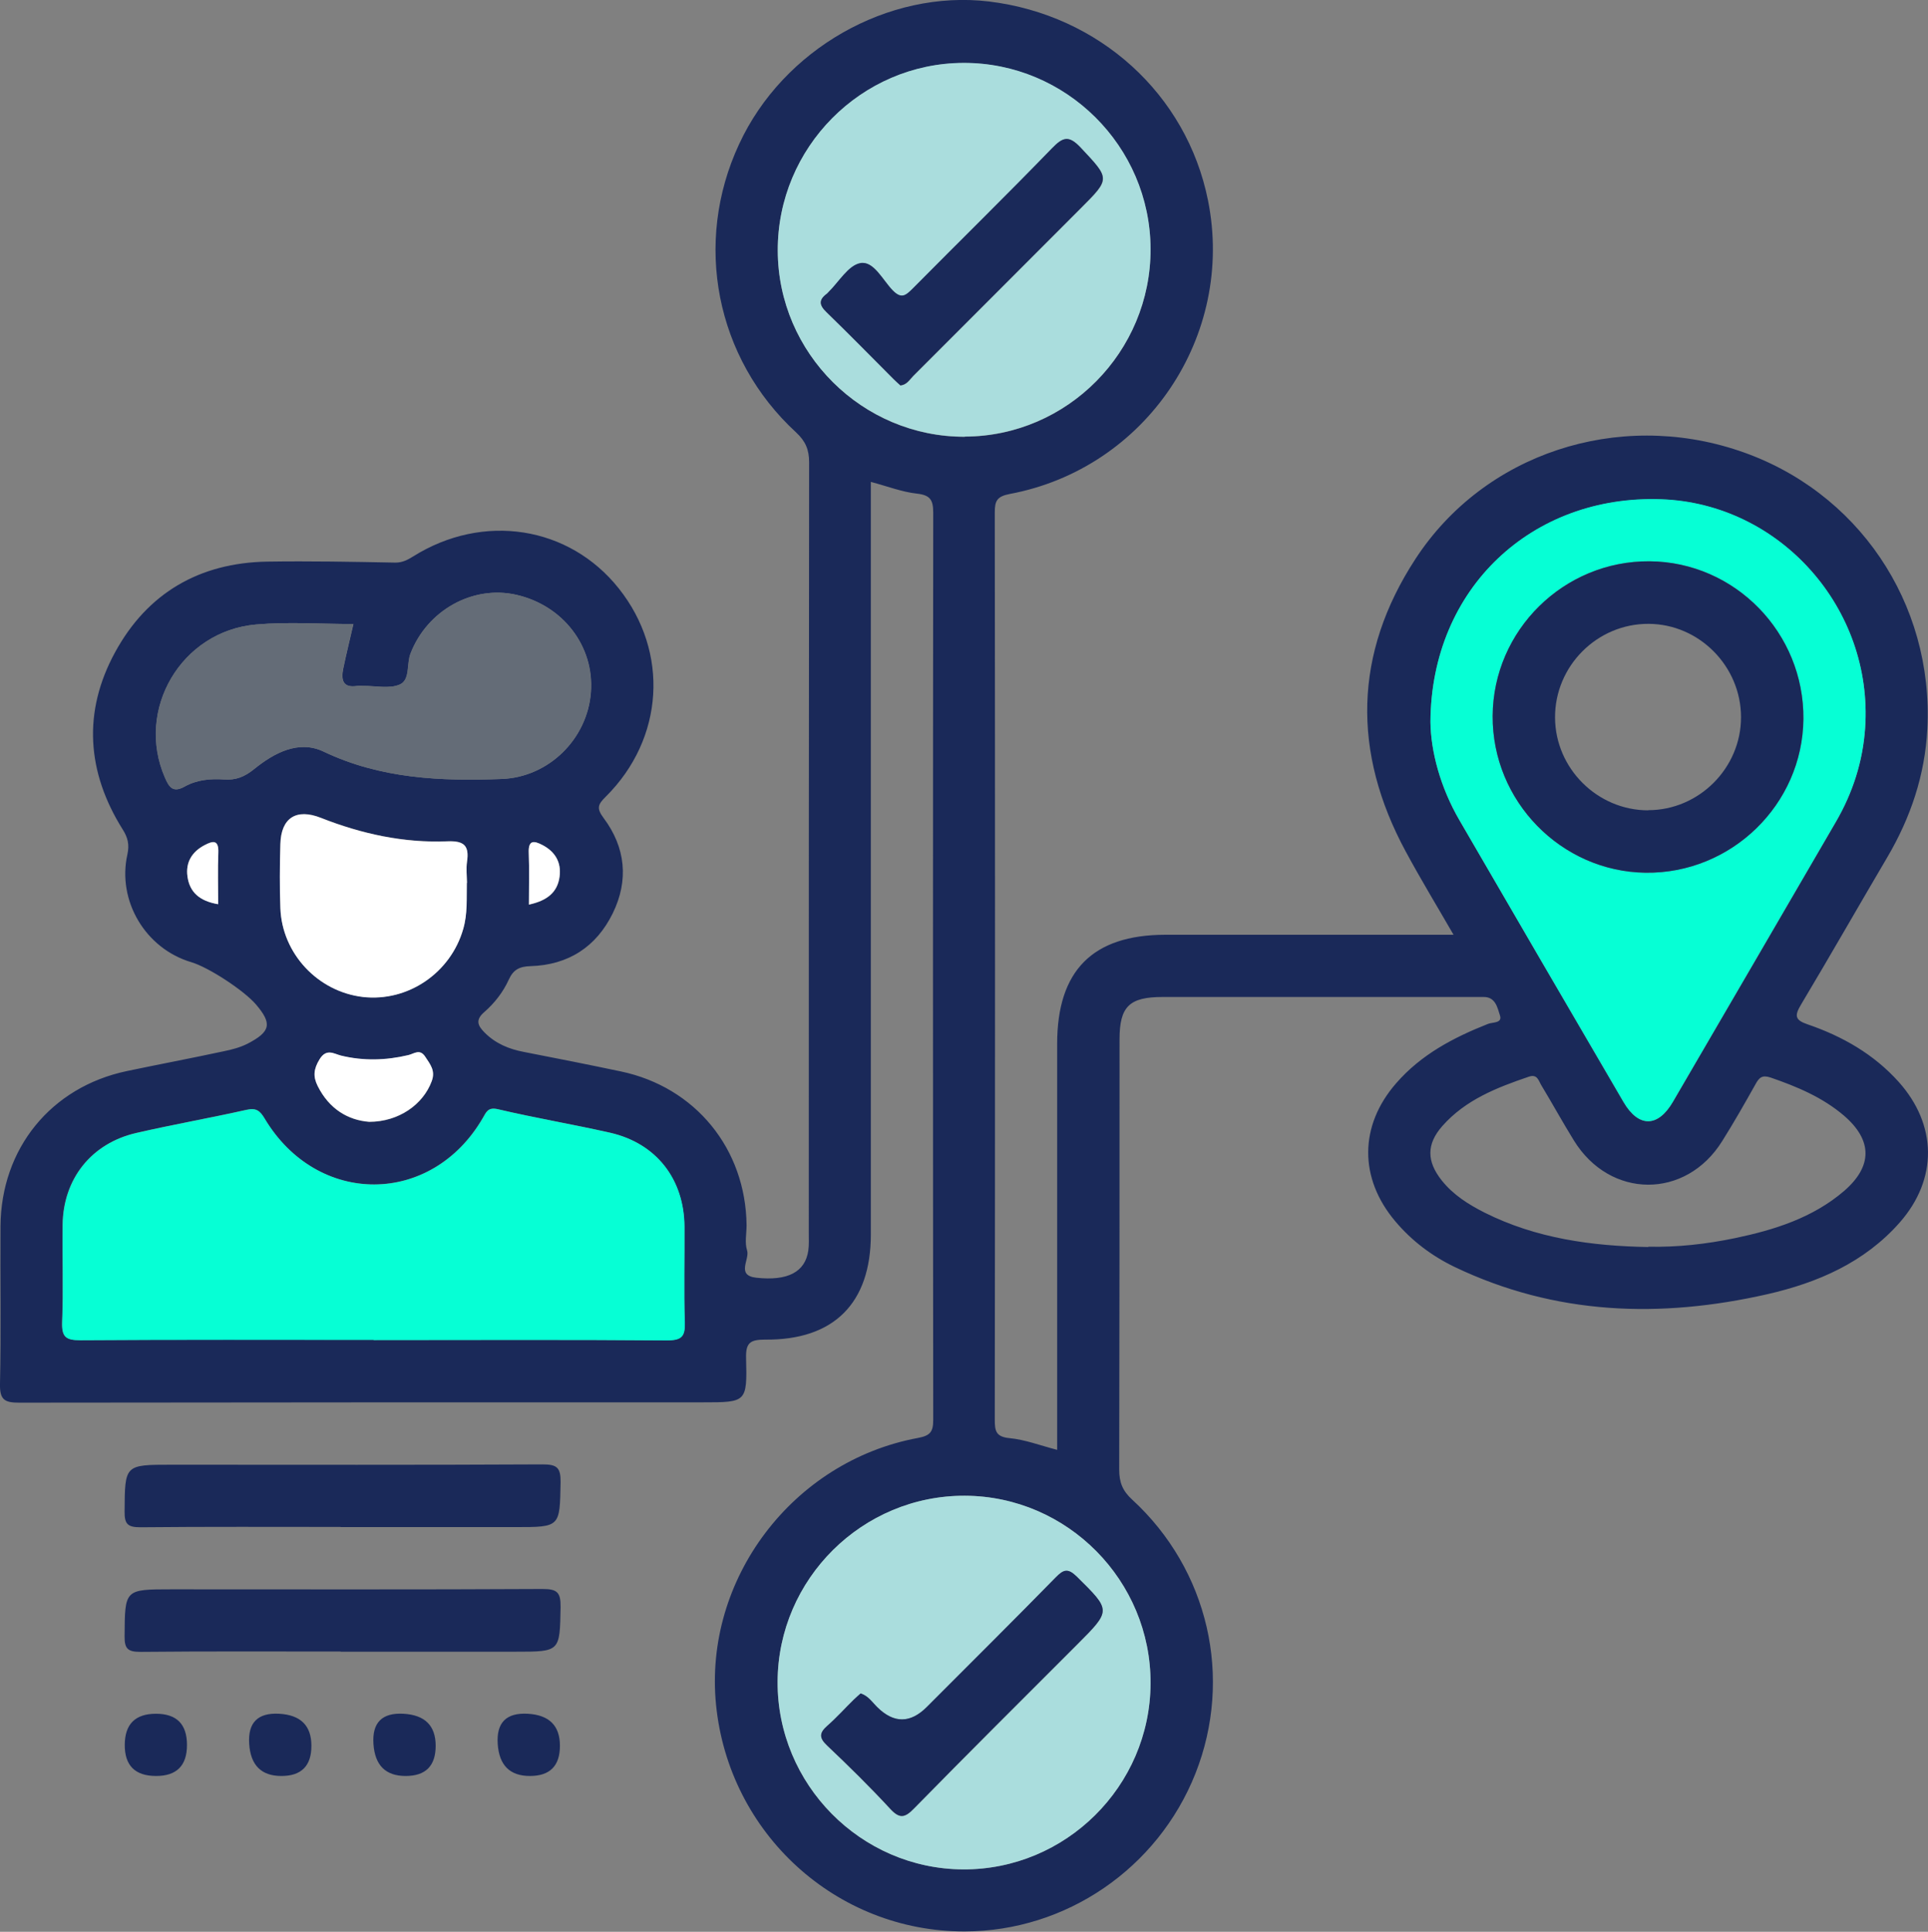 <?xml version="1.0" encoding="UTF-8"?><svg id="Layer_2" xmlns="http://www.w3.org/2000/svg" viewBox="0 0 116.83 117.05"><rect x="0" y="0" width="116.83" height="117.05" fill="#808080" stroke="none"/><defs><style>.cls-1{fill:#fff;}.cls-2{fill:#add;}.cls-3{fill:#06ffd5;}.cls-4{fill:#1a2959;}.cls-5{fill:#646c77;}</style></defs><g id="Layer_1-2"><g><path class="cls-4" d="M52.77,29.21c0,.5,0,.93,0,1.36,0,14.74,0,29.49,0,44.23,0,4.15-2.23,6.41-6.4,6.37-.89,0-1.19,.17-1.16,1.13,.07,2.67,.02,2.67-2.61,2.67-13.81,0-27.62,0-41.44,.02-.88,0-1.18-.17-1.16-1.13,.07-3.18,.01-6.37,.03-9.55,.03-4.72,3.06-8.44,7.65-9.41,1.95-.41,3.92-.78,5.87-1.2,.49-.1,1-.23,1.45-.46,1.41-.73,1.5-1.22,.51-2.38-.73-.85-2.87-2.25-3.92-2.56-2.77-.82-4.5-3.71-3.87-6.53,.13-.59,.03-1.02-.29-1.52-2.18-3.48-2.42-7.12-.46-10.72,1.96-3.6,5.12-5.43,9.22-5.5,2.59-.04,5.18,.01,7.77,.06,.44,0,.74-.17,1.07-.37,4.25-2.67,9.46-1.85,12.47,1.94,3.06,3.85,2.75,9.09-.79,12.61-.49,.48-.57,.71-.13,1.3,1.33,1.78,1.53,3.77,.55,5.77-1,2.04-2.7,3.13-4.97,3.2-.67,.02-1.05,.2-1.33,.82-.34,.75-.86,1.42-1.48,1.96-.56,.48-.4,.83,.02,1.25,.67,.67,1.48,1,2.38,1.17,1.96,.38,3.92,.77,5.87,1.18,4.52,.95,7.57,4.69,7.62,9.32,0,.51-.12,1.06,.03,1.52,.18,.55-.69,1.52,.56,1.66,1.91,.21,2.96-.35,3.15-1.64,.05-.35,.03-.71,.03-1.06,0-15.57,0-31.14,.02-46.71,0-.77-.22-1.28-.79-1.81-4.88-4.49-6.24-11.49-3.45-17.47C47.45,2.98,53.82-.64,59.93,.09c6.68,.81,11.98,5.62,13.27,12.05,1.65,8.2-3.75,16.24-12.01,17.79-.78,.15-.91,.42-.91,1.12,.02,18.32,.02,36.64,0,54.96,0,.67,.05,1.05,.89,1.13,.95,.09,1.88,.45,2.89,.71v-10.45c0-4.72,0-9.44,0-14.15,0-4.44,2.15-6.6,6.54-6.61,5.77,0,11.53,0,17.48,0-1.01-1.75-2-3.38-2.9-5.05-3.25-6.01-3.15-11.99,.59-17.72,4.17-6.4,12.26-9.03,19.6-6.56,7.19,2.41,11.81,9.22,11.42,16.85-.14,2.79-1.01,5.38-2.43,7.79-1.75,2.97-3.46,5.97-5.23,8.93-.4,.67-.36,.93,.41,1.19,2.1,.72,4,1.8,5.51,3.48,2.34,2.61,2.38,5.89,.07,8.52-2.14,2.43-4.97,3.65-8.03,4.35-6.48,1.47-12.83,1.27-18.94-1.65-1.39-.67-2.61-1.59-3.61-2.78-2.19-2.6-2.18-5.78,.06-8.35,1.51-1.74,3.47-2.77,5.57-3.6,.27-.11,.89-.03,.72-.52-.15-.45-.26-1.13-1.01-1.11-.24,0-.47,0-.71,0-6.24,0-12.48,0-18.72,0-2.02,0-2.61,.58-2.61,2.57,0,8.69,0,17.38-.02,26.07,0,.76,.2,1.28,.78,1.81,4.64,4.26,6.13,10.81,3.84,16.6-2.28,5.75-7.84,9.56-13.99,9.57-7.77,.01-14.28-5.92-15.06-13.73-.76-7.6,4.63-14.76,12.23-16.17,.76-.14,.93-.38,.93-1.1-.02-18.32-.02-36.64,0-54.96,0-.78-.18-1.07-.99-1.16-.91-.1-1.8-.45-2.79-.71Zm-30.13,51.98c5.92,0,11.84-.02,17.77,.02,.9,0,1.11-.24,1.08-1.11-.07-1.92,0-3.85-.02-5.78-.02-2.88-1.7-5.05-4.5-5.69-2.25-.51-4.53-.89-6.78-1.42-.62-.15-.72,.15-.94,.53-3.1,5.35-10.03,5.37-13.22,.03-.28-.47-.51-.66-1.09-.53-2.22,.5-4.45,.89-6.67,1.4-2.74,.63-4.45,2.79-4.48,5.58-.02,1.96,.05,3.93-.03,5.89-.03,.9,.23,1.1,1.1,1.09,5.92-.04,11.84-.02,17.77-.02ZM86.68,43.75c.02,1.77,.59,3.95,1.76,5.96,3.31,5.7,6.62,11.39,9.94,17.07,.91,1.55,2.08,1.55,2.99-.01,3.3-5.65,6.59-11.31,9.88-16.97,1.02-1.76,1.63-3.65,1.77-5.67,.5-7.27-5.16-13.61-12.34-13.87-7.83-.29-13.96,5.38-14,13.5Zm-16.96,58.26c.03-6.23-5.03-11.35-11.24-11.38-6.22-.03-11.33,5.04-11.36,11.26-.03,6.23,5.03,11.35,11.24,11.38,6.22,.03,11.33-5.04,11.36-11.26ZM58.47,26.46c6.21-.02,11.27-5.14,11.25-11.37-.02-6.22-5.12-11.29-11.34-11.27-6.21,.02-11.27,5.14-11.25,11.37,.02,6.22,5.13,11.3,11.34,11.28Zm-37.06,11.35c-1.99,0-3.95-.14-5.89,.03-4.54,.4-7.32,5.16-5.52,9.28,.25,.57,.48,.94,1.19,.54,.73-.41,1.57-.49,2.4-.43,.7,.05,1.23-.16,1.8-.62,1.22-.99,2.71-1.79,4.22-1.07,3.46,1.65,7.1,1.8,10.8,1.66,2.85-.11,5.19-2.43,5.4-5.26,.21-2.78-1.69-5.26-4.52-5.9-2.65-.6-5.41,.95-6.41,3.56-.25,.64,0,1.6-.66,1.88-.63,.27-1.46,.07-2.21,.08-.12,0-.24-.02-.35,0-.88,.15-1-.36-.86-1.04,.18-.88,.4-1.74,.62-2.72Zm78.47,37.73c1.77,.04,3.53-.16,5.26-.52,2.39-.5,4.71-1.23,6.61-2.86,1.73-1.5,1.72-3.07-.01-4.56-1.3-1.11-2.85-1.76-4.45-2.31-.51-.17-.69,0-.91,.4-.65,1.16-1.31,2.32-2.02,3.45-2.2,3.54-6.8,3.52-8.99-.04-.68-1.1-1.3-2.23-1.97-3.34-.17-.28-.24-.7-.76-.52-1.94,.66-3.84,1.4-5.24,2.99-.97,1.1-.95,2.14-.04,3.29,.7,.88,1.62,1.46,2.61,1.96,3.12,1.56,6.48,2.02,9.91,2.08ZM28.29,53.49c0-.43-.05-.87,.01-1.29,.14-.96-.17-1.27-1.18-1.23-2.65,.11-5.21-.45-7.67-1.42-1.49-.59-2.42,0-2.46,1.59-.03,1.29-.04,2.59,0,3.88,.1,2.75,2.27,5.06,5,5.38,2.73,.32,5.32-1.45,6.08-4.12,.27-.93,.19-1.87,.21-2.8Zm-5.92,14.49c1.8,0,3.27-1.05,3.79-2.46,.24-.64-.09-1.02-.39-1.48-.33-.51-.68-.18-1.03-.1-1.36,.32-2.71,.36-4.07,.03-.45-.11-.89-.46-1.31,.23-.36,.58-.4,1.03-.11,1.61,.7,1.4,1.85,2.07,3.12,2.17Zm-9.15-13.19c0-1.11-.03-2.12,.01-3.13,.03-.79-.32-.73-.83-.46-.77,.4-1.16,1.05-1.04,1.9,.13,.95,.73,1.49,1.86,1.68Zm18.83,.03c1.11-.24,1.74-.75,1.86-1.71,.11-.85-.27-1.5-1.04-1.9-.52-.27-.86-.32-.83,.47,.04,1.01,.01,2.01,.01,3.15Z"/><path class="cls-4" d="M20.63,92.52c-4.04,0-8.08-.02-12.12,.02-.77,0-.97-.19-.96-.96,.02-2.83-.01-2.83,2.85-2.83,7.49,0,14.99,.02,22.48-.02,.88,0,1.1,.2,1.09,1.09-.05,2.71-.01,2.71-2.73,2.71h-10.59Z"/><path class="cls-4" d="M20.63,100.07c-4.04,0-8.08-.02-12.12,.02-.77,0-.97-.19-.96-.96,.02-2.83-.01-2.83,2.85-2.83,7.49,0,14.99,.02,22.48-.02,.88,0,1.1,.2,1.09,1.09-.05,2.71-.01,2.71-2.73,2.71h-10.59Z"/><path class="cls-4" d="M9.45,103.84q1.88,0,1.88,1.89t-1.89,1.88-1.88-1.89,1.89-1.88Z"/><path class="cls-4" d="M18.87,105.78q0,1.83-1.82,1.83t-1.95-1.94,1.82-1.83,1.95,1.94Z"/><path class="cls-4" d="M26.4,105.78q0,1.83-1.82,1.83t-1.95-1.94,1.82-1.83,1.95,1.94Z"/><path class="cls-4" d="M33.93,105.78q0,1.83-1.82,1.83t-1.95-1.94,1.82-1.83,1.95,1.94Z"/><path class="cls-3" d="M22.64,81.19c-5.92,0-11.84-.02-17.77,.02-.87,0-1.13-.19-1.1-1.09,.08-1.96,0-3.93,.03-5.89,.03-2.79,1.74-4.96,4.48-5.58,2.21-.51,4.45-.9,6.67-1.4,.58-.13,.81,.06,1.09,.53,3.19,5.34,10.11,5.32,13.22-.03,.22-.38,.32-.68,.94-.53,2.25,.53,4.53,.91,6.78,1.42,2.79,.64,4.48,2.8,4.5,5.69,.01,1.93-.04,3.85,.02,5.78,.03,.87-.18,1.11-1.08,1.11-5.92-.05-11.84-.02-17.77-.02Z"/><path class="cls-3" d="M86.68,43.75c.04-8.12,6.17-13.79,14-13.5,7.19,.26,12.84,6.61,12.34,13.87-.14,2.02-.75,3.92-1.77,5.67-3.3,5.66-6.58,11.32-9.88,16.97-.91,1.56-2.08,1.57-2.99,.01-3.32-5.69-6.64-11.38-9.94-17.07-1.17-2.01-1.74-4.19-1.76-5.96Zm13.28-9.74c-5.2-.04-9.48,4.18-9.51,9.37-.03,5.16,4.14,9.43,9.26,9.5,5.2,.07,9.52-4.13,9.57-9.31,.05-5.22-4.14-9.52-9.32-9.56Z"/><path class="cls-2" d="M69.72,102.01c-.03,6.22-5.14,11.29-11.36,11.26-6.2-.03-11.27-5.16-11.24-11.38,.03-6.22,5.14-11.29,11.36-11.26,6.21,.03,11.27,5.15,11.24,11.38Zm-17.56,.6c-.14,.13-.29,.25-.43,.39-.53,.52-1.03,1.08-1.59,1.57-.49,.43-.52,.73-.02,1.2,1.31,1.24,2.6,2.51,3.82,3.83,.57,.62,.89,.56,1.45-.02,3.27-3.33,6.58-6.62,9.87-9.92,2.09-2.09,2.06-2.07,0-4.11-.54-.54-.81-.45-1.29,.04-2.58,2.63-5.2,5.23-7.8,7.84q-1.51,1.51-3.01,.02c-.3-.3-.53-.68-1-.83Z"/><path class="cls-2" d="M58.47,26.46c-6.21,.02-11.33-5.06-11.34-11.28-.02-6.23,5.05-11.35,11.25-11.37,6.22-.02,11.32,5.05,11.34,11.27,.02,6.23-5.04,11.35-11.25,11.37Zm-3.89-3.1c.39-.05,.55-.36,.76-.57,3.38-3.38,6.76-6.77,10.14-10.15,1.83-1.83,1.79-1.79,0-3.7-.71-.75-1.06-.63-1.72,.05-2.79,2.87-5.64,5.67-8.45,8.51-.4,.41-.67,.66-1.21,.1-.61-.63-1.15-1.79-1.95-1.65-.73,.13-1.31,1.15-1.96,1.78-.03,.03-.05,.06-.08,.08-.49,.36-.48,.67-.02,1.11,1.38,1.33,2.72,2.71,4.08,4.07,.14,.14,.28,.26,.41,.38Z"/><path class="cls-5" d="M21.41,37.8c-.22,.97-.44,1.84-.62,2.72-.14,.68-.02,1.18,.86,1.04,.11-.02,.23,0,.35,0,.74,0,1.58,.19,2.21-.08,.65-.28,.41-1.24,.66-1.88,1.01-2.61,3.77-4.16,6.41-3.56,2.83,.65,4.73,3.12,4.52,5.9-.21,2.84-2.55,5.15-5.4,5.26-3.7,.14-7.33-.01-10.8-1.66-1.51-.72-3,.08-4.22,1.07-.57,.46-1.1,.67-1.8,.62-.83-.06-1.67,.02-2.4,.43-.72,.4-.94,.03-1.19-.54-1.8-4.11,.98-8.88,5.52-9.28,1.93-.17,3.89-.03,5.89-.03Z"/><path class="cls-1" d="M28.29,53.49c-.02,.94,.05,1.87-.22,2.8-.76,2.66-3.35,4.43-6.08,4.12-2.73-.32-4.9-2.63-5-5.38-.05-1.29-.04-2.59,0-3.88,.04-1.6,.97-2.18,2.46-1.59,2.46,.97,5.02,1.53,7.67,1.42,1.01-.04,1.32,.27,1.18,1.23-.06,.42-.01,.86,0,1.29Z"/><path class="cls-1" d="M22.37,67.97c-1.28-.1-2.42-.77-3.12-2.17-.29-.58-.24-1.03,.11-1.61,.42-.69,.87-.34,1.31-.23,1.36,.33,2.72,.29,4.07-.03,.35-.08,.7-.41,1.03,.1,.3,.46,.63,.84,.39,1.48-.52,1.41-2,2.46-3.79,2.46Z"/><path class="cls-1" d="M13.22,54.79c-1.13-.19-1.73-.73-1.86-1.68-.12-.85,.27-1.5,1.04-1.9,.51-.27,.86-.33,.83,.46-.04,1.01-.01,2.02-.01,3.13Z"/><path class="cls-1" d="M32.05,54.82c0-1.13,.03-2.14-.01-3.15-.03-.78,.31-.74,.83-.47,.77,.4,1.15,1.05,1.04,1.9-.12,.96-.75,1.47-1.86,1.71Z"/><path class="cls-4" d="M99.96,34.01c5.18,.04,9.37,4.34,9.32,9.56-.05,5.18-4.37,9.38-9.57,9.31-5.12-.07-9.29-4.34-9.26-9.5,.03-5.19,4.31-9.41,9.51-9.37Zm-.08,15.08c3.07,0,5.62-2.55,5.62-5.63,0-3.08-2.52-5.64-5.59-5.66-3.13-.02-5.7,2.56-5.68,5.69,.02,3.08,2.57,5.61,5.65,5.61Z"/><path class="cls-4" d="M52.16,102.61c.46,.15,.7,.54,1,.83q1.51,1.49,3.01-.02c2.6-2.61,5.22-5.2,7.8-7.84,.48-.49,.74-.58,1.29-.04,2.07,2.05,2.09,2.02,0,4.11-3.3,3.3-6.61,6.59-9.87,9.92-.56,.58-.88,.64-1.45,.02-1.22-1.32-2.51-2.59-3.82-3.83-.5-.47-.47-.77,.02-1.2,.56-.49,1.06-1.05,1.59-1.57,.14-.14,.29-.26,.43-.39Z"/><path class="cls-4" d="M54.57,23.36c-.13-.12-.27-.24-.41-.38-1.36-1.36-2.7-2.73-4.08-4.07-.45-.43-.47-.75,.02-1.11,.03-.02,.06-.06,.08-.08,.65-.63,1.22-1.65,1.96-1.78,.8-.14,1.34,1.02,1.95,1.65,.54,.55,.8,.3,1.21-.1,2.81-2.84,5.67-5.64,8.45-8.51,.65-.67,1.01-.8,1.72-.05,1.79,1.91,1.83,1.87,0,3.7-3.38,3.39-6.76,6.77-10.14,10.15-.21,.21-.37,.52-.76,.57Z"/></g></g></svg>